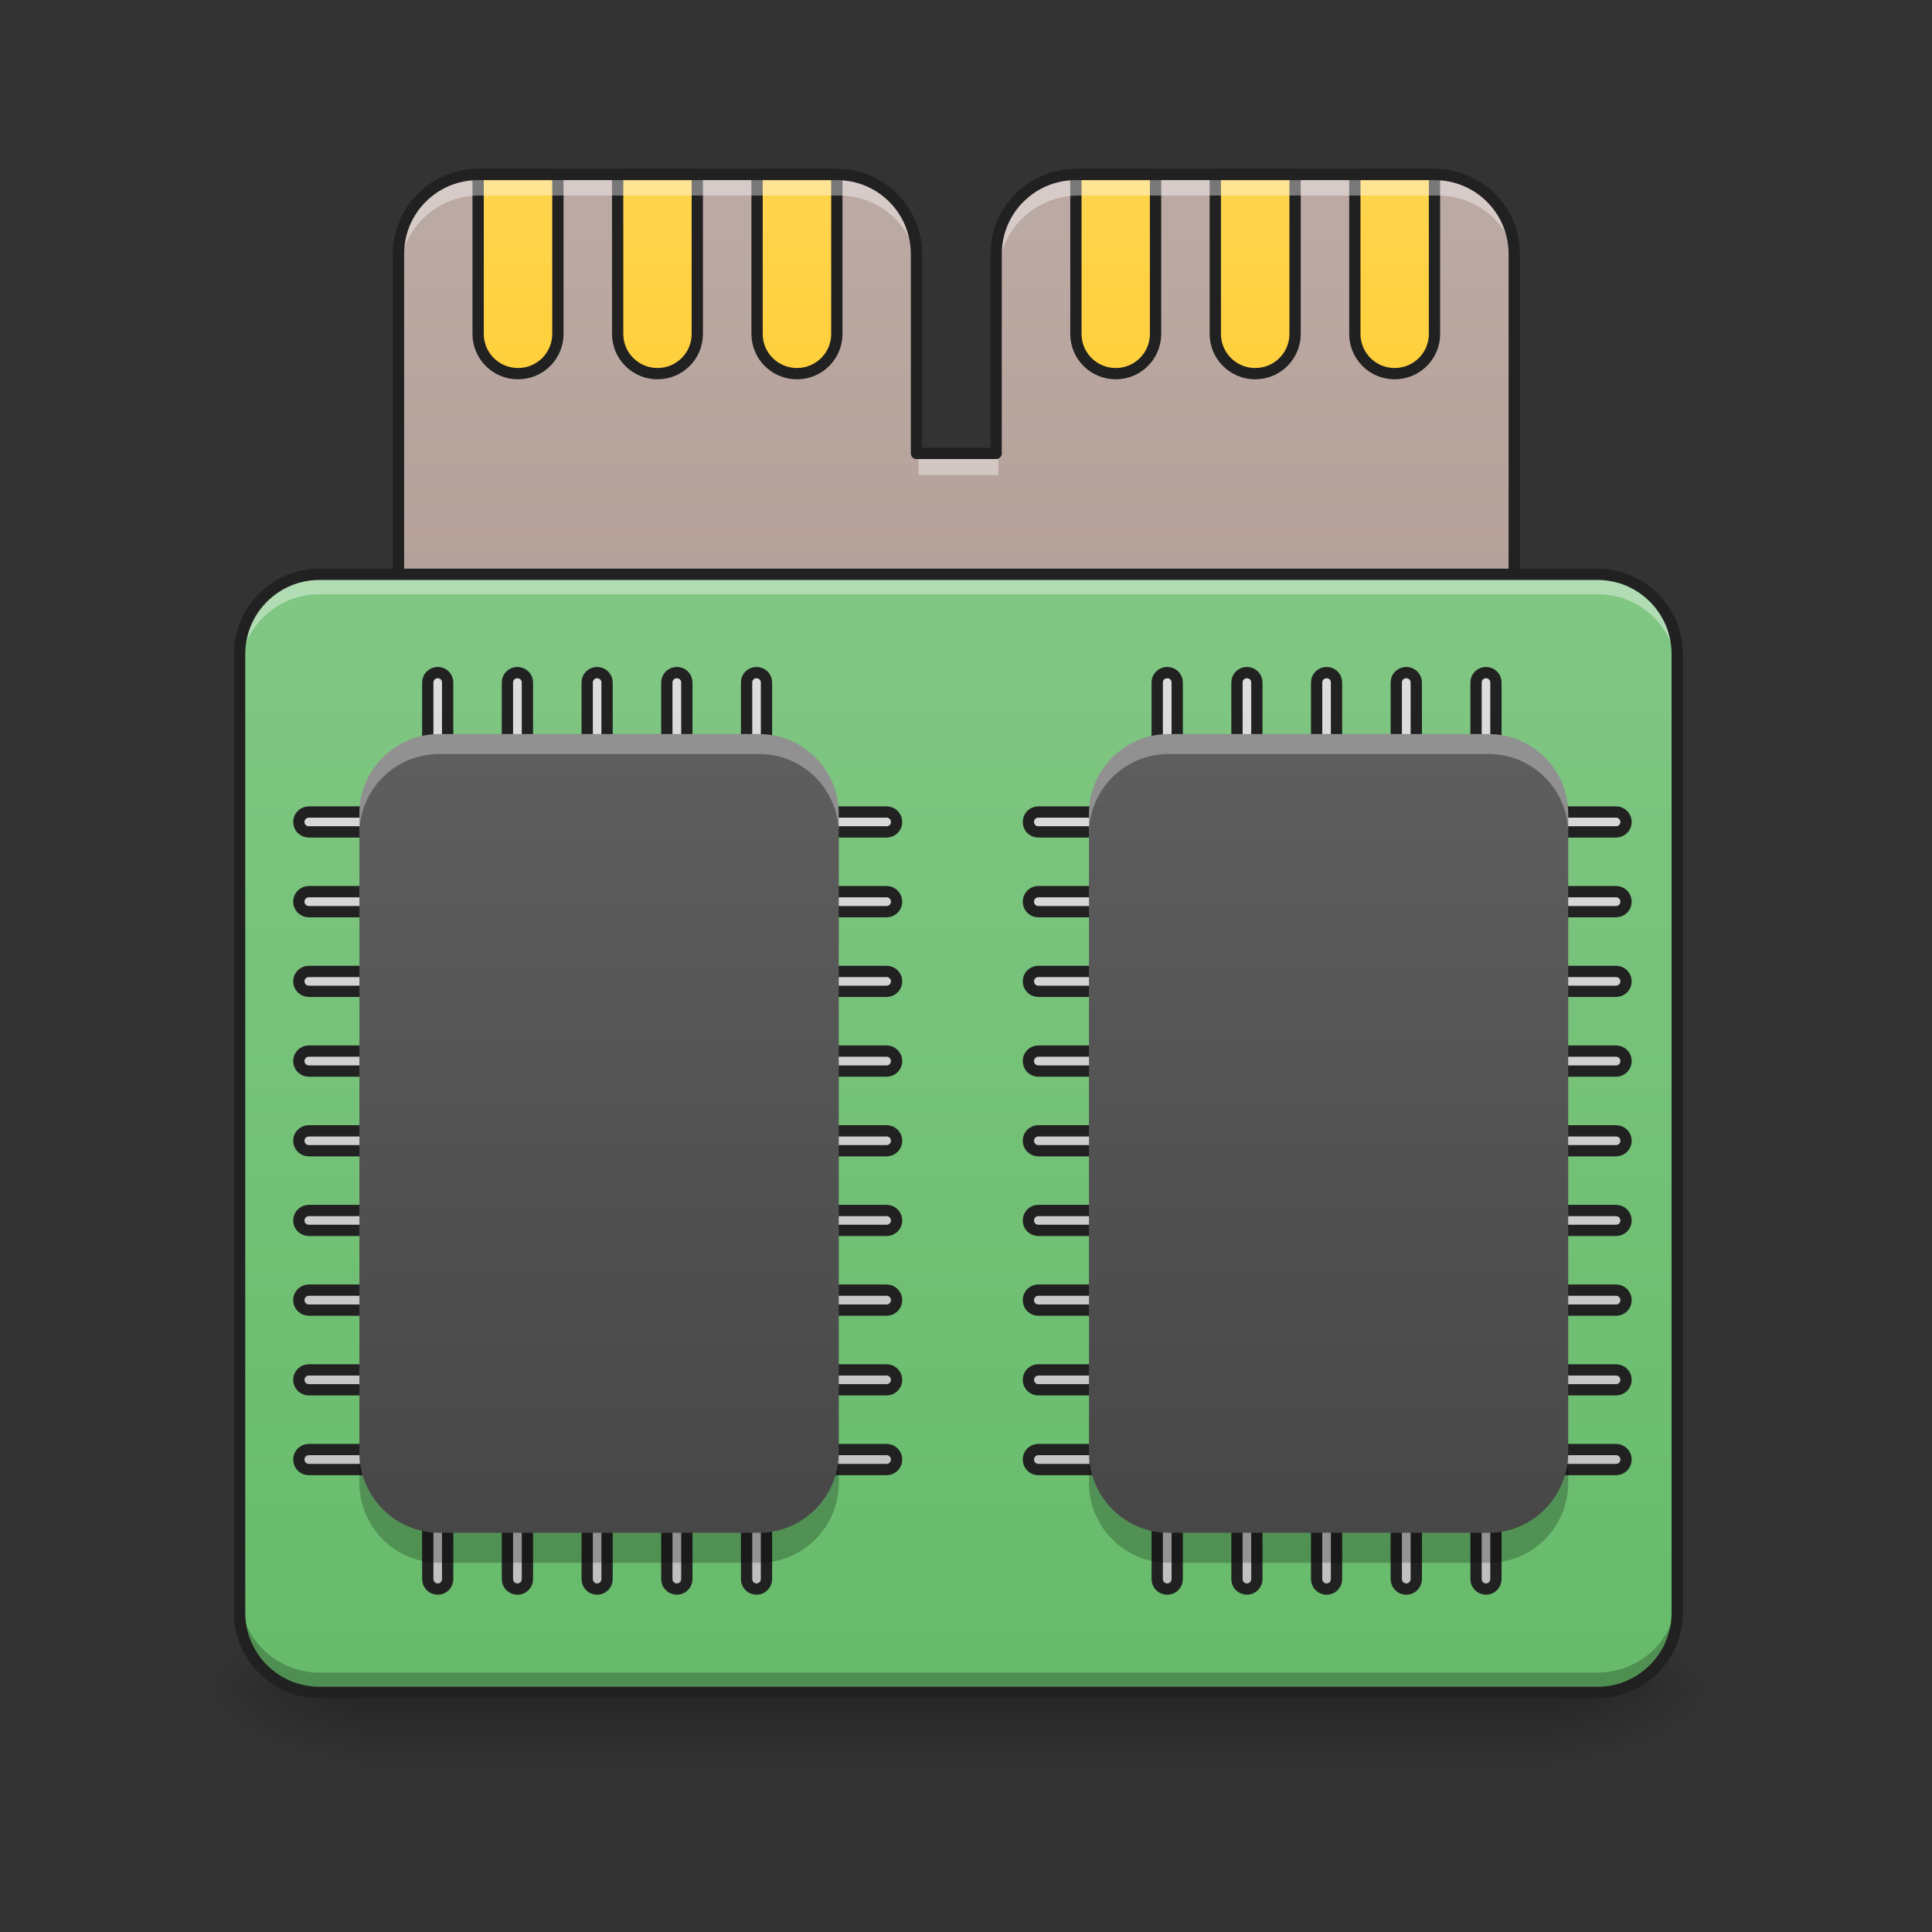 <?xml version="1.0" encoding="UTF-8"?>
<svg xmlns="http://www.w3.org/2000/svg" xmlns:xlink="http://www.w3.org/1999/xlink" width="64pt" height="64pt" viewBox="0 0 64 64" version="1.1">
<rect x="0" y="0" width="64" height="64" fill="#333333" stroke="none"/>
<defs>
<linearGradient id="linear0" gradientUnits="userSpaceOnUse" x1="254" y1="233.5" x2="254" y2="254.667" gradientTransform="matrix(0.125,0,0,0.125,-0,26.774)">
<stop offset="0" style="stop-color:rgb(0%,0%,0%);stop-opacity:0.275;"/>
<stop offset="1" style="stop-color:rgb(0%,0%,0%);stop-opacity:0;"/>
</linearGradient>
<radialGradient id="radial0" gradientUnits="userSpaceOnUse" cx="450.909" cy="189.579" fx="450.909" fy="189.579" r="21.167" gradientTransform="matrix(0,-0.156,-0.281,-0,104.261,127.087)">
<stop offset="0" style="stop-color:rgb(0%,0%,0%);stop-opacity:0.314;"/>
<stop offset="0.222" style="stop-color:rgb(0%,0%,0%);stop-opacity:0.275;"/>
<stop offset="1" style="stop-color:rgb(0%,0%,0%);stop-opacity:0;"/>
</radialGradient>
<radialGradient id="radial1" gradientUnits="userSpaceOnUse" cx="450.909" cy="189.579" fx="450.909" fy="189.579" r="21.167" gradientTransform="matrix(-0,0.156,0.281,0,-40.755,-15.158)">
<stop offset="0" style="stop-color:rgb(0%,0%,0%);stop-opacity:0.314;"/>
<stop offset="0.222" style="stop-color:rgb(0%,0%,0%);stop-opacity:0.275;"/>
<stop offset="1" style="stop-color:rgb(0%,0%,0%);stop-opacity:0;"/>
</radialGradient>
<radialGradient id="radial2" gradientUnits="userSpaceOnUse" cx="450.909" cy="189.579" fx="450.909" fy="189.579" r="21.167" gradientTransform="matrix(-0,-0.156,0.281,-0,-40.755,127.087)">
<stop offset="0" style="stop-color:rgb(0%,0%,0%);stop-opacity:0.314;"/>
<stop offset="0.222" style="stop-color:rgb(0%,0%,0%);stop-opacity:0.275;"/>
<stop offset="1" style="stop-color:rgb(0%,0%,0%);stop-opacity:0;"/>
</radialGradient>
<radialGradient id="radial3" gradientUnits="userSpaceOnUse" cx="450.909" cy="189.579" fx="450.909" fy="189.579" r="21.167" gradientTransform="matrix(0,0.156,-0.281,0,104.261,-15.158)">
<stop offset="0" style="stop-color:rgb(0%,0%,0%);stop-opacity:0.314;"/>
<stop offset="0.222" style="stop-color:rgb(0%,0%,0%);stop-opacity:0.275;"/>
<stop offset="1" style="stop-color:rgb(0%,0%,0%);stop-opacity:0;"/>
</radialGradient>
<linearGradient id="linear1" gradientUnits="userSpaceOnUse" x1="1000" y1="1695.118" x2="1000" y2="175.118" gradientTransform="matrix(0.033,0,0,0.033,0,0)">
<stop offset="0" style="stop-color:rgb(63.137%,53.333%,49.804%);stop-opacity:1;"/>
<stop offset="1" style="stop-color:rgb(73.725%,66.667%,64.314%);stop-opacity:1;"/>
</linearGradient>
<linearGradient id="linear2" gradientUnits="userSpaceOnUse" x1="960" y1="575.118" x2="960" y2="175.118" >
<stop offset="0" style="stop-color:rgb(100%,79.216%,15.686%);stop-opacity:1;"/>
<stop offset="1" style="stop-color:rgb(100%,83.529%,30.98%);stop-opacity:1;"/>
</linearGradient>
<linearGradient id="linear3" gradientUnits="userSpaceOnUse" x1="254" y1="233.5" x2="254" y2="-62.833" gradientTransform="matrix(0.125,0,0,0.125,0,26.878)">
<stop offset="0" style="stop-color:rgb(40%,73.333%,41.569%);stop-opacity:1;"/>
<stop offset="1" style="stop-color:rgb(50.588%,78.039%,51.765%);stop-opacity:1;"/>
</linearGradient>
<linearGradient id="linear4" gradientUnits="userSpaceOnUse" x1="600" y1="1695.118" x2="600" y2="575.118" >
<stop offset="0" style="stop-color:rgb(74.118%,74.118%,74.118%);stop-opacity:1;"/>
<stop offset="1" style="stop-color:rgb(87.843%,87.843%,87.843%);stop-opacity:1;"/>
</linearGradient>
<linearGradient id="linear5" gradientUnits="userSpaceOnUse" x1="158.75" y1="233.5" x2="158.75" y2="-41.667" gradientTransform="matrix(0.125,0,0,0.125,0,26.878)">
<stop offset="0" style="stop-color:rgb(25.882%,25.882%,25.882%);stop-opacity:1;"/>
<stop offset="1" style="stop-color:rgb(38.039%,38.039%,38.039%);stop-opacity:1;"/>
</linearGradient>
<linearGradient id="linear6" gradientUnits="userSpaceOnUse" x1="600" y1="1695.118" x2="600" y2="575.118" >
<stop offset="0" style="stop-color:rgb(74.118%,74.118%,74.118%);stop-opacity:1;"/>
<stop offset="1" style="stop-color:rgb(87.843%,87.843%,87.843%);stop-opacity:1;"/>
</linearGradient>
<linearGradient id="linear7" gradientUnits="userSpaceOnUse" x1="158.75" y1="233.5" x2="158.75" y2="-41.667" gradientTransform="matrix(0.125,0,0,0.125,24.165,26.878)">
<stop offset="0" style="stop-color:rgb(25.882%,25.882%,25.882%);stop-opacity:1;"/>
<stop offset="1" style="stop-color:rgb(38.039%,38.039%,38.039%);stop-opacity:1;"/>
</linearGradient>
</defs>
<g id="surface1">
<path style=" stroke:none;fill-rule:nonzero;fill:url(#linear0);" d="M 11.906 55.77 L 51.598 55.77 L 51.598 58.707 L 11.906 58.707 Z M 11.906 55.77 "/>
<path style=" stroke:none;fill-rule:nonzero;fill:url(#radial0);" d="M 51.598 55.965 L 56.891 55.965 L 56.891 53.316 L 51.598 53.316 Z M 51.598 55.965 "/>
<path style=" stroke:none;fill-rule:nonzero;fill:url(#radial1);" d="M 11.906 55.965 L 6.613 55.965 L 6.613 58.609 L 11.906 58.609 Z M 11.906 55.965 "/>
<path style=" stroke:none;fill-rule:nonzero;fill:url(#radial2);" d="M 11.906 55.965 L 6.613 55.965 L 6.613 53.316 L 11.906 53.316 Z M 11.906 55.965 "/>
<path style=" stroke:none;fill-rule:nonzero;fill:url(#radial3);" d="M 51.598 55.965 L 56.891 55.965 L 56.891 58.609 L 51.598 58.609 Z M 51.598 55.965 "/>
<path style=" stroke:none;fill-rule:nonzero;fill:url(#linear1);" d="M 15.875 5.793 C 14.41 5.793 13.23 6.973 13.23 8.438 L 13.23 19.023 C 13.23 19.137 13.238 19.25 13.25 19.359 C 13.254 19.383 13.258 19.406 13.262 19.426 C 13.266 19.469 13.273 19.516 13.285 19.559 C 13.328 19.773 13.398 19.98 13.492 20.172 C 13.527 20.25 13.57 20.324 13.613 20.398 C 13.879 20.832 14.266 21.188 14.727 21.41 C 14.805 21.445 14.883 21.48 14.965 21.508 C 15.168 21.582 15.383 21.633 15.605 21.656 C 15.695 21.664 15.785 21.668 15.875 21.668 L 47.629 21.668 C 47.949 21.668 48.258 21.613 48.543 21.508 C 48.609 21.484 48.676 21.457 48.742 21.426 C 48.754 21.418 48.766 21.414 48.777 21.41 C 49.012 21.297 49.223 21.152 49.41 20.984 C 49.441 20.953 49.473 20.926 49.504 20.895 C 49.98 20.418 50.277 19.754 50.277 19.023 L 50.277 8.438 C 50.277 6.973 49.094 5.793 47.629 5.793 L 35.723 5.793 C 34.258 5.793 33.074 6.973 33.074 8.438 L 33.074 15.055 L 30.43 15.055 L 30.43 8.438 C 30.43 6.973 29.25 5.793 27.785 5.793 Z M 15.875 5.793 "/>
<path style="fill-rule:nonzero;fill:url(#linear2);stroke-width:11.339;stroke-linecap:round;stroke-linejoin:round;stroke:rgb(12.941%,12.941%,12.941%);stroke-opacity:1;stroke-miterlimit:4;" d="M 479.954 175.141 L 479.954 335.165 C 479.954 357.249 497.787 375.082 519.99 375.082 C 542.192 375.082 560.025 357.249 560.025 335.165 L 560.025 175.141 Z M 620.02 175.141 L 620.02 335.165 C 620.02 357.249 637.852 375.082 660.055 375.082 C 682.14 375.082 699.973 357.249 699.973 335.165 L 699.973 175.141 Z M 759.967 175.141 L 759.967 335.165 C 759.967 357.249 777.8 375.082 800.002 375.082 C 822.205 375.082 840.038 357.249 840.038 335.165 L 840.038 175.141 Z M 1080.015 175.141 L 1080.015 335.165 C 1080.015 357.249 1097.848 375.082 1120.051 375.082 C 1142.135 375.082 1159.968 357.249 1159.968 335.165 L 1159.968 175.141 Z M 1219.962 175.141 L 1219.962 335.165 C 1219.962 357.249 1237.795 375.082 1259.998 375.082 C 1282.2 375.082 1300.033 357.249 1300.033 335.165 L 1300.033 175.141 Z M 1360.028 175.141 L 1360.028 335.165 C 1360.028 357.249 1377.861 375.082 1399.945 375.082 C 1422.148 375.082 1439.981 357.249 1439.981 335.165 L 1439.981 175.141 Z M 1360.028 175.141 " transform="matrix(0.033,0,0,0.033,0,0)"/>
<path style=" stroke:none;fill-rule:nonzero;fill:rgb(100%,100%,100%);fill-opacity:0.392;" d="M 15.875 5.793 C 14.41 5.793 13.23 6.973 13.23 8.438 L 13.23 9.125 C 13.23 7.656 14.41 6.477 15.875 6.477 L 27.785 6.477 C 29.25 6.477 30.43 7.656 30.43 9.125 L 30.43 8.438 C 30.43 6.973 29.25 5.793 27.785 5.793 Z M 35.723 5.793 C 34.258 5.793 33.074 6.973 33.074 8.438 L 33.074 9.125 C 33.074 7.656 34.258 6.477 35.723 6.477 L 47.629 6.477 C 49.094 6.477 50.277 7.656 50.277 9.125 L 50.277 8.438 C 50.277 6.973 49.094 5.793 47.629 5.793 Z M 30.43 15.055 L 30.43 15.738 L 33.074 15.738 L 33.074 15.055 Z M 30.43 15.055 "/>
<path style="fill:none;stroke-width:11.339;stroke-linecap:round;stroke-linejoin:round;stroke:rgb(12.941%,12.941%,12.941%);stroke-opacity:1;stroke-miterlimit:4;" d="M 479.954 175.141 C 435.667 175.141 400.001 210.807 400.001 255.094 L 400.001 575.142 C 400.001 578.567 400.237 581.992 400.592 585.298 C 400.71 586.007 400.828 586.716 400.946 587.306 C 401.064 588.605 401.3 590.022 401.655 591.321 C 402.954 597.817 405.079 604.076 407.914 609.863 C 408.977 612.225 410.276 614.469 411.575 616.713 C 419.606 629.822 431.297 640.569 445.233 647.3 C 447.595 648.363 449.957 649.426 452.437 650.253 C 458.578 652.497 465.074 654.032 471.805 654.741 C 474.522 654.977 477.238 655.095 479.954 655.095 L 1439.981 655.095 C 1449.665 655.095 1458.995 653.442 1467.616 650.253 C 1469.623 649.544 1471.631 648.718 1473.639 647.773 C 1473.993 647.537 1474.347 647.418 1474.702 647.3 C 1481.788 643.876 1488.165 639.506 1493.834 634.428 C 1494.779 633.483 1495.723 632.656 1496.668 631.711 C 1511.076 617.303 1520.052 597.226 1520.052 575.142 L 1520.052 255.094 C 1520.052 210.807 1484.268 175.141 1439.981 175.141 L 1080.015 175.141 C 1035.728 175.141 999.944 210.807 999.944 255.094 L 999.944 455.153 L 919.991 455.153 L 919.991 255.094 C 919.991 210.807 884.325 175.141 840.038 175.141 Z M 479.954 175.141 " transform="matrix(0.033,0,0,0.033,0,0)"/>
<path style=" stroke:none;fill-rule:nonzero;fill:url(#linear3);" d="M 10.586 19.023 L 52.922 19.023 C 54.383 19.023 55.566 20.207 55.566 21.668 L 55.566 53.422 C 55.566 54.883 54.383 56.066 52.922 56.066 L 10.586 56.066 C 9.121 56.066 7.938 54.883 7.938 53.422 L 7.938 21.668 C 7.938 20.207 9.121 19.023 10.586 19.023 Z M 10.586 19.023 "/>
<path style="fill-rule:nonzero;fill:url(#linear4);stroke-width:11.339;stroke-linecap:round;stroke-linejoin:round;stroke:rgb(12.941%,12.941%,12.941%);stroke-opacity:1;stroke-miterlimit:4;" d="M 439.446 675.172 C 433.896 675.172 429.408 679.541 429.408 685.092 L 429.408 815.119 L 310.01 815.119 C 304.459 815.119 299.971 819.607 299.971 825.157 C 299.971 830.708 304.459 835.078 310.01 835.078 L 429.408 835.078 L 429.408 895.072 L 310.01 895.072 C 304.459 895.072 299.971 899.56 299.971 905.11 C 299.971 910.661 304.459 915.149 310.01 915.149 L 429.408 915.149 L 429.408 975.143 L 310.01 975.143 C 304.459 975.143 299.971 979.631 299.971 985.063 C 299.971 990.614 304.459 995.102 310.01 995.102 L 429.408 995.102 L 429.408 1055.096 L 310.01 1055.096 C 304.459 1055.096 299.971 1059.584 299.971 1065.135 C 299.971 1070.685 304.459 1075.173 310.01 1075.173 L 429.408 1075.173 L 429.408 1135.167 L 310.01 1135.167 C 304.459 1135.167 299.971 1139.537 299.971 1145.088 C 299.971 1150.638 304.459 1155.126 310.01 1155.126 L 429.408 1155.126 L 429.408 1215.12 L 310.01 1215.12 C 304.459 1215.12 299.971 1219.608 299.971 1225.159 C 299.971 1230.709 304.459 1235.079 310.01 1235.079 L 429.408 1235.079 L 429.408 1295.073 L 310.01 1295.073 C 304.459 1295.073 299.971 1299.561 299.971 1305.112 C 299.971 1310.662 304.459 1315.15 310.01 1315.15 L 429.408 1315.15 L 429.408 1375.144 L 310.01 1375.144 C 304.459 1375.144 299.971 1379.632 299.971 1385.065 C 299.971 1390.615 304.459 1395.103 310.01 1395.103 L 429.408 1395.103 L 429.408 1455.097 L 310.01 1455.097 C 304.459 1455.097 299.971 1459.585 299.971 1465.136 C 299.971 1470.686 304.459 1475.174 310.01 1475.174 L 429.408 1475.174 L 429.408 1585.124 C 429.408 1590.675 433.896 1595.163 439.446 1595.163 C 444.997 1595.163 449.367 1590.675 449.367 1585.124 L 449.367 1475.174 L 509.361 1475.174 L 509.361 1585.124 C 509.361 1590.675 513.849 1595.163 519.399 1595.163 C 524.95 1595.163 529.438 1590.675 529.438 1585.124 L 529.438 1475.174 L 589.432 1475.174 L 589.432 1585.124 C 589.432 1590.675 593.92 1595.163 599.352 1595.163 C 604.903 1595.163 609.391 1590.675 609.391 1585.124 L 609.391 1475.174 L 669.385 1475.174 L 669.385 1585.124 C 669.385 1590.675 673.873 1595.163 679.423 1595.163 C 684.974 1595.163 689.462 1590.675 689.462 1585.124 L 689.462 1475.174 L 749.456 1475.174 L 749.456 1585.124 C 749.456 1590.675 753.826 1595.163 759.376 1595.163 C 764.927 1595.163 769.415 1590.675 769.415 1585.124 L 769.415 1475.174 L 889.994 1475.174 C 895.544 1475.174 900.032 1470.686 900.032 1465.136 C 900.032 1459.585 895.544 1455.097 889.994 1455.097 L 769.415 1455.097 L 769.415 1395.103 L 889.994 1395.103 C 895.544 1395.103 900.032 1390.615 900.032 1385.065 C 900.032 1379.632 895.544 1375.144 889.994 1375.144 L 769.415 1375.144 L 769.415 1315.15 L 889.994 1315.15 C 895.544 1315.15 900.032 1310.662 900.032 1305.112 C 900.032 1299.561 895.544 1295.073 889.994 1295.073 L 769.415 1295.073 L 769.415 1235.079 L 889.994 1235.079 C 895.544 1235.079 900.032 1230.709 900.032 1225.159 C 900.032 1219.608 895.544 1215.12 889.994 1215.12 L 769.415 1215.12 L 769.415 1155.126 L 889.994 1155.126 C 895.544 1155.126 900.032 1150.638 900.032 1145.088 C 900.032 1139.537 895.544 1135.167 889.994 1135.167 L 769.415 1135.167 L 769.415 1075.173 L 889.994 1075.173 C 895.544 1075.173 900.032 1070.685 900.032 1065.135 C 900.032 1059.584 895.544 1055.096 889.994 1055.096 L 769.415 1055.096 L 769.415 995.102 L 889.994 995.102 C 895.544 995.102 900.032 990.614 900.032 985.063 C 900.032 979.631 895.544 975.143 889.994 975.143 L 769.415 975.143 L 769.415 915.149 L 889.994 915.149 C 895.544 915.149 900.032 910.661 900.032 905.11 C 900.032 899.56 895.544 895.072 889.994 895.072 L 769.415 895.072 L 769.415 835.078 L 889.994 835.078 C 895.544 835.078 900.032 830.708 900.032 825.157 C 900.032 819.607 895.544 815.119 889.994 815.119 L 769.415 815.119 L 769.415 685.092 C 769.415 679.541 764.927 675.172 759.376 675.172 C 753.826 675.172 749.456 679.541 749.456 685.092 L 749.456 815.119 L 689.462 815.119 L 689.462 685.092 C 689.462 679.541 684.974 675.172 679.423 675.172 C 673.873 675.172 669.385 679.541 669.385 685.092 L 669.385 815.119 L 609.391 815.119 L 609.391 685.092 C 609.391 679.541 604.903 675.172 599.352 675.172 C 593.92 675.172 589.432 679.541 589.432 685.092 L 589.432 815.119 L 529.438 815.119 L 529.438 685.092 C 529.438 679.541 524.95 675.172 519.399 675.172 C 513.849 675.172 509.361 679.541 509.361 685.092 L 509.361 815.119 L 449.367 815.119 L 449.367 685.092 C 449.367 679.541 444.997 675.172 439.446 675.172 Z M 449.367 835.078 L 509.361 835.078 L 509.361 895.072 L 449.367 895.072 Z M 529.438 835.078 L 589.432 835.078 L 589.432 895.072 L 529.438 895.072 Z M 609.391 835.078 L 669.385 835.078 L 669.385 895.072 L 609.391 895.072 Z M 689.462 835.078 L 749.456 835.078 L 749.456 895.072 L 689.462 895.072 Z M 449.367 915.149 L 509.361 915.149 L 509.361 975.143 L 449.367 975.143 Z M 529.438 915.149 L 589.432 915.149 L 589.432 975.143 L 529.438 975.143 Z M 609.391 915.149 L 669.385 915.149 L 669.385 975.143 L 609.391 975.143 Z M 689.462 915.149 L 749.456 915.149 L 749.456 975.143 L 689.462 975.143 Z M 449.367 995.102 L 509.361 995.102 L 509.361 1055.096 L 449.367 1055.096 Z M 529.438 995.102 L 589.432 995.102 L 589.432 1055.096 L 529.438 1055.096 Z M 609.391 995.102 L 669.385 995.102 L 669.385 1055.096 L 609.391 1055.096 Z M 689.462 995.102 L 749.456 995.102 L 749.456 1055.096 L 689.462 1055.096 Z M 449.367 1075.173 L 509.361 1075.173 L 509.361 1135.167 L 449.367 1135.167 Z M 529.438 1075.173 L 589.432 1075.173 L 589.432 1135.167 L 529.438 1135.167 Z M 609.391 1075.173 L 669.385 1075.173 L 669.385 1135.167 L 609.391 1135.167 Z M 689.462 1075.173 L 749.456 1075.173 L 749.456 1135.167 L 689.462 1135.167 Z M 449.367 1155.126 L 509.361 1155.126 L 509.361 1215.12 L 449.367 1215.12 Z M 529.438 1155.126 L 589.432 1155.126 L 589.432 1215.12 L 529.438 1215.12 Z M 609.391 1155.126 L 669.385 1155.126 L 669.385 1215.12 L 609.391 1215.12 Z M 689.462 1155.126 L 749.456 1155.126 L 749.456 1215.12 L 689.462 1215.12 Z M 449.367 1235.079 L 509.361 1235.079 L 509.361 1295.073 L 449.367 1295.073 Z M 529.438 1235.079 L 589.432 1235.079 L 589.432 1295.073 L 529.438 1295.073 Z M 609.391 1235.079 L 669.385 1235.079 L 669.385 1295.073 L 609.391 1295.073 Z M 689.462 1235.079 L 749.456 1235.079 L 749.456 1295.073 L 689.462 1295.073 Z M 449.367 1315.15 L 509.361 1315.15 L 509.361 1375.144 L 449.367 1375.144 Z M 529.438 1315.15 L 589.432 1315.15 L 589.432 1375.144 L 529.438 1375.144 Z M 609.391 1315.15 L 669.385 1315.15 L 669.385 1375.144 L 609.391 1375.144 Z M 689.462 1315.15 L 749.456 1315.15 L 749.456 1375.144 L 689.462 1375.144 Z M 449.367 1395.103 L 509.361 1395.103 L 509.361 1455.097 L 449.367 1455.097 Z M 529.438 1395.103 L 589.432 1395.103 L 589.432 1455.097 L 529.438 1455.097 Z M 609.391 1395.103 L 669.385 1395.103 L 669.385 1455.097 L 609.391 1455.097 Z M 689.462 1395.103 L 749.456 1395.103 L 749.456 1455.097 L 689.462 1455.097 Z M 689.462 1395.103 " transform="matrix(0.033,0,0,0.033,0,0)"/>
<path style=" stroke:none;fill-rule:nonzero;fill:url(#linear5);" d="M 14.555 24.316 L 25.137 24.316 C 26.598 24.316 27.785 25.5 27.785 26.961 L 27.785 48.129 C 27.785 49.59 26.598 50.777 25.137 50.777 L 14.555 50.777 C 13.094 50.777 11.906 49.59 11.906 48.129 L 11.906 26.961 C 11.906 25.5 13.094 24.316 14.555 24.316 Z M 14.555 24.316 "/>
<path style=" stroke:none;fill-rule:nonzero;fill:rgb(100%,100%,100%);fill-opacity:0.314;" d="M 14.555 24.316 C 13.086 24.316 11.906 25.496 11.906 26.961 L 11.906 27.621 C 11.906 26.156 13.086 24.977 14.555 24.977 L 25.137 24.977 C 26.605 24.977 27.785 26.156 27.785 27.621 L 27.785 26.961 C 27.785 25.496 26.605 24.316 25.137 24.316 Z M 14.555 24.316 "/>
<path style=" stroke:none;fill-rule:nonzero;fill:rgb(0%,0%,0%);fill-opacity:0.235;" d="M 11.906 48.129 L 11.906 49.121 C 11.906 50.586 13.086 51.77 14.555 51.77 L 25.137 51.77 C 26.605 51.77 27.785 50.586 27.785 49.121 L 27.785 48.129 C 27.785 49.594 26.605 50.777 25.137 50.777 L 14.555 50.777 C 13.086 50.777 11.906 49.594 11.906 48.129 Z M 11.906 48.129 "/>
<path style="fill-rule:nonzero;fill:url(#linear6);stroke-width:11.339;stroke-linecap:round;stroke-linejoin:round;stroke:rgb(12.941%,12.941%,12.941%);stroke-opacity:1;stroke-miterlimit:4;" d="M 439.413 675.172 C 433.862 675.172 429.374 679.541 429.374 685.092 L 429.374 815.119 L 309.976 815.119 C 304.426 815.119 300.056 819.607 300.056 825.157 C 300.056 830.708 304.426 835.078 309.976 835.078 L 429.374 835.078 L 429.374 895.072 L 309.976 895.072 C 304.426 895.072 300.056 899.56 300.056 905.11 C 300.056 910.661 304.426 915.149 309.976 915.149 L 429.374 915.149 L 429.374 975.143 L 309.976 975.143 C 304.426 975.143 300.056 979.631 300.056 985.063 C 300.056 990.614 304.426 995.102 309.976 995.102 L 429.374 995.102 L 429.374 1055.096 L 309.976 1055.096 C 304.426 1055.096 300.056 1059.584 300.056 1065.135 C 300.056 1070.685 304.426 1075.173 309.976 1075.173 L 429.374 1075.173 L 429.374 1135.167 L 309.976 1135.167 C 304.426 1135.167 300.056 1139.537 300.056 1145.088 C 300.056 1150.638 304.426 1155.126 309.976 1155.126 L 429.374 1155.126 L 429.374 1215.12 L 309.976 1215.12 C 304.426 1215.12 300.056 1219.608 300.056 1225.159 C 300.056 1230.709 304.426 1235.079 309.976 1235.079 L 429.374 1235.079 L 429.374 1295.073 L 309.976 1295.073 C 304.426 1295.073 300.056 1299.561 300.056 1305.112 C 300.056 1310.662 304.426 1315.15 309.976 1315.15 L 429.374 1315.15 L 429.374 1375.144 L 309.976 1375.144 C 304.426 1375.144 300.056 1379.632 300.056 1385.065 C 300.056 1390.615 304.426 1395.103 309.976 1395.103 L 429.374 1395.103 L 429.374 1455.097 L 309.976 1455.097 C 304.426 1455.097 300.056 1459.585 300.056 1465.136 C 300.056 1470.686 304.426 1475.174 309.976 1475.174 L 429.374 1475.174 L 429.374 1585.124 C 429.374 1590.675 433.862 1595.163 439.413 1595.163 C 444.963 1595.163 449.451 1590.675 449.451 1585.124 L 449.451 1475.174 L 509.445 1475.174 L 509.445 1585.124 C 509.445 1590.675 513.815 1595.163 519.366 1595.163 C 524.916 1595.163 529.404 1590.675 529.404 1585.124 L 529.404 1475.174 L 589.398 1475.174 L 589.398 1585.124 C 589.398 1590.675 593.886 1595.163 599.437 1595.163 C 604.987 1595.163 609.357 1590.675 609.357 1585.124 L 609.357 1475.174 L 669.351 1475.174 L 669.351 1585.124 C 669.351 1590.675 673.839 1595.163 679.39 1595.163 C 684.94 1595.163 689.428 1590.675 689.428 1585.124 L 689.428 1475.174 L 749.422 1475.174 L 749.422 1585.124 C 749.422 1590.675 753.91 1595.163 759.461 1595.163 C 764.893 1595.163 769.381 1590.675 769.381 1585.124 L 769.381 1475.174 L 889.96 1475.174 C 895.511 1475.174 899.999 1470.686 899.999 1465.136 C 899.999 1459.585 895.511 1455.097 889.96 1455.097 L 769.381 1455.097 L 769.381 1395.103 L 889.96 1395.103 C 895.511 1395.103 899.999 1390.615 899.999 1385.065 C 899.999 1379.632 895.511 1375.144 889.96 1375.144 L 769.381 1375.144 L 769.381 1315.15 L 889.96 1315.15 C 895.511 1315.15 899.999 1310.662 899.999 1305.112 C 899.999 1299.561 895.511 1295.073 889.96 1295.073 L 769.381 1295.073 L 769.381 1235.079 L 889.96 1235.079 C 895.511 1235.079 899.999 1230.709 899.999 1225.159 C 899.999 1219.608 895.511 1215.12 889.96 1215.12 L 769.381 1215.12 L 769.381 1155.126 L 889.96 1155.126 C 895.511 1155.126 899.999 1150.638 899.999 1145.088 C 899.999 1139.537 895.511 1135.167 889.96 1135.167 L 769.381 1135.167 L 769.381 1075.173 L 889.96 1075.173 C 895.511 1075.173 899.999 1070.685 899.999 1065.135 C 899.999 1059.584 895.511 1055.096 889.96 1055.096 L 769.381 1055.096 L 769.381 995.102 L 889.96 995.102 C 895.511 995.102 899.999 990.614 899.999 985.063 C 899.999 979.631 895.511 975.143 889.96 975.143 L 769.381 975.143 L 769.381 915.149 L 889.96 915.149 C 895.511 915.149 899.999 910.661 899.999 905.11 C 899.999 899.56 895.511 895.072 889.96 895.072 L 769.381 895.072 L 769.381 835.078 L 889.96 835.078 C 895.511 835.078 899.999 830.708 899.999 825.157 C 899.999 819.607 895.511 815.119 889.96 815.119 L 769.381 815.119 L 769.381 685.092 C 769.381 679.541 764.893 675.172 759.461 675.172 C 753.91 675.172 749.422 679.541 749.422 685.092 L 749.422 815.119 L 689.428 815.119 L 689.428 685.092 C 689.428 679.541 684.94 675.172 679.39 675.172 C 673.839 675.172 669.351 679.541 669.351 685.092 L 669.351 815.119 L 609.357 815.119 L 609.357 685.092 C 609.357 679.541 604.987 675.172 599.437 675.172 C 593.886 675.172 589.398 679.541 589.398 685.092 L 589.398 815.119 L 529.404 815.119 L 529.404 685.092 C 529.404 679.541 524.916 675.172 519.366 675.172 C 513.815 675.172 509.445 679.541 509.445 685.092 L 509.445 815.119 L 449.451 815.119 L 449.451 685.092 C 449.451 679.541 444.963 675.172 439.413 675.172 Z M 449.451 835.078 L 509.445 835.078 L 509.445 895.072 L 449.451 895.072 Z M 529.404 835.078 L 589.398 835.078 L 589.398 895.072 L 529.404 895.072 Z M 609.357 835.078 L 669.351 835.078 L 669.351 895.072 L 609.357 895.072 Z M 689.428 835.078 L 749.422 835.078 L 749.422 895.072 L 689.428 895.072 Z M 449.451 915.149 L 509.445 915.149 L 509.445 975.143 L 449.451 975.143 Z M 529.404 915.149 L 589.398 915.149 L 589.398 975.143 L 529.404 975.143 Z M 609.357 915.149 L 669.351 915.149 L 669.351 975.143 L 609.357 975.143 Z M 689.428 915.149 L 749.422 915.149 L 749.422 975.143 L 689.428 975.143 Z M 449.451 995.102 L 509.445 995.102 L 509.445 1055.096 L 449.451 1055.096 Z M 529.404 995.102 L 589.398 995.102 L 589.398 1055.096 L 529.404 1055.096 Z M 609.357 995.102 L 669.351 995.102 L 669.351 1055.096 L 609.357 1055.096 Z M 689.428 995.102 L 749.422 995.102 L 749.422 1055.096 L 689.428 1055.096 Z M 449.451 1075.173 L 509.445 1075.173 L 509.445 1135.167 L 449.451 1135.167 Z M 529.404 1075.173 L 589.398 1075.173 L 589.398 1135.167 L 529.404 1135.167 Z M 609.357 1075.173 L 669.351 1075.173 L 669.351 1135.167 L 609.357 1135.167 Z M 689.428 1075.173 L 749.422 1075.173 L 749.422 1135.167 L 689.428 1135.167 Z M 449.451 1155.126 L 509.445 1155.126 L 509.445 1215.12 L 449.451 1215.12 Z M 529.404 1155.126 L 589.398 1155.126 L 589.398 1215.12 L 529.404 1215.12 Z M 609.357 1155.126 L 669.351 1155.126 L 669.351 1215.12 L 609.357 1215.12 Z M 689.428 1155.126 L 749.422 1155.126 L 749.422 1215.12 L 689.428 1215.12 Z M 449.451 1235.079 L 509.445 1235.079 L 509.445 1295.073 L 449.451 1295.073 Z M 529.404 1235.079 L 589.398 1235.079 L 589.398 1295.073 L 529.404 1295.073 Z M 609.357 1235.079 L 669.351 1235.079 L 669.351 1295.073 L 609.357 1295.073 Z M 689.428 1235.079 L 749.422 1235.079 L 749.422 1295.073 L 689.428 1295.073 Z M 449.451 1315.15 L 509.445 1315.15 L 509.445 1375.144 L 449.451 1375.144 Z M 529.404 1315.15 L 589.398 1315.15 L 589.398 1375.144 L 529.404 1375.144 Z M 609.357 1315.15 L 669.351 1315.15 L 669.351 1375.144 L 609.357 1375.144 Z M 689.428 1315.15 L 749.422 1315.15 L 749.422 1375.144 L 689.428 1375.144 Z M 449.451 1395.103 L 509.445 1395.103 L 509.445 1455.097 L 449.451 1455.097 Z M 529.404 1395.103 L 589.398 1395.103 L 589.398 1455.097 L 529.404 1455.097 Z M 609.357 1395.103 L 669.351 1395.103 L 669.351 1455.097 L 609.357 1455.097 Z M 689.428 1395.103 L 749.422 1395.103 L 749.422 1455.097 L 689.428 1455.097 Z M 689.428 1395.103 " transform="matrix(0.033,0,0,0.033,24.165,0)"/>
<path style=" stroke:none;fill-rule:nonzero;fill:url(#linear7);" d="M 38.719 24.316 L 49.305 24.316 C 50.766 24.316 51.949 25.5 51.949 26.961 L 51.949 48.129 C 51.949 49.59 50.766 50.777 49.305 50.777 L 38.719 50.777 C 37.258 50.777 36.074 49.59 36.074 48.129 L 36.074 26.961 C 36.074 25.5 37.258 24.316 38.719 24.316 Z M 38.719 24.316 "/>
<path style=" stroke:none;fill-rule:nonzero;fill:rgb(100%,100%,100%);fill-opacity:0.314;" d="M 38.719 24.316 C 37.254 24.316 36.074 25.496 36.074 26.961 L 36.074 27.621 C 36.074 26.156 37.254 24.977 38.719 24.977 L 49.305 24.977 C 50.77 24.977 51.949 26.156 51.949 27.621 L 51.949 26.961 C 51.949 25.496 50.77 24.316 49.305 24.316 Z M 38.719 24.316 "/>
<path style=" stroke:none;fill-rule:nonzero;fill:rgb(0%,0%,0%);fill-opacity:0.235;" d="M 36.074 48.129 L 36.074 49.121 C 36.074 50.586 37.254 51.77 38.719 51.77 L 49.305 51.77 C 50.77 51.77 51.949 50.586 51.949 49.121 L 51.949 48.129 C 51.949 49.594 50.77 50.777 49.305 50.777 L 38.719 50.777 C 37.254 50.777 36.074 49.594 36.074 48.129 Z M 36.074 48.129 "/>
<path style=" stroke:none;fill-rule:nonzero;fill:rgb(100%,100%,100%);fill-opacity:0.392;" d="M 10.586 19.023 C 9.117 19.023 7.938 20.203 7.938 21.668 L 7.938 22.332 C 7.938 20.863 9.117 19.684 10.586 19.684 L 52.922 19.684 C 54.387 19.684 55.566 20.863 55.566 22.332 L 55.566 21.668 C 55.566 20.203 54.387 19.023 52.922 19.023 Z M 10.586 19.023 "/>
<path style=" stroke:none;fill-rule:nonzero;fill:rgb(0%,0%,0%);fill-opacity:0.235;" d="M 10.586 56.066 C 9.117 56.066 7.938 54.887 7.938 53.422 L 7.938 52.762 C 7.938 54.227 9.117 55.406 10.586 55.406 L 52.922 55.406 C 54.387 55.406 55.566 54.227 55.566 52.762 L 55.566 53.422 C 55.566 54.887 54.387 56.066 52.922 56.066 Z M 10.586 56.066 "/>
<path style="fill:none;stroke-width:3;stroke-linecap:round;stroke-linejoin:round;stroke:rgb(12.941%,12.941%,12.941%);stroke-opacity:1;stroke-miterlimit:4;" d="M 84.679 -62.827 L 423.335 -62.827 C 435.021 -62.827 444.489 -53.359 444.489 -41.673 L 444.489 212.334 C 444.489 224.021 435.021 233.488 423.335 233.488 L 84.679 233.488 C 72.962 233.488 63.494 224.021 63.494 212.334 L 63.494 -41.673 C 63.494 -53.359 72.962 -62.827 84.679 -62.827 Z M 84.679 -62.827 " transform="matrix(0.125,0,0,0.125,0,26.878)"/>
</g>
</svg>
